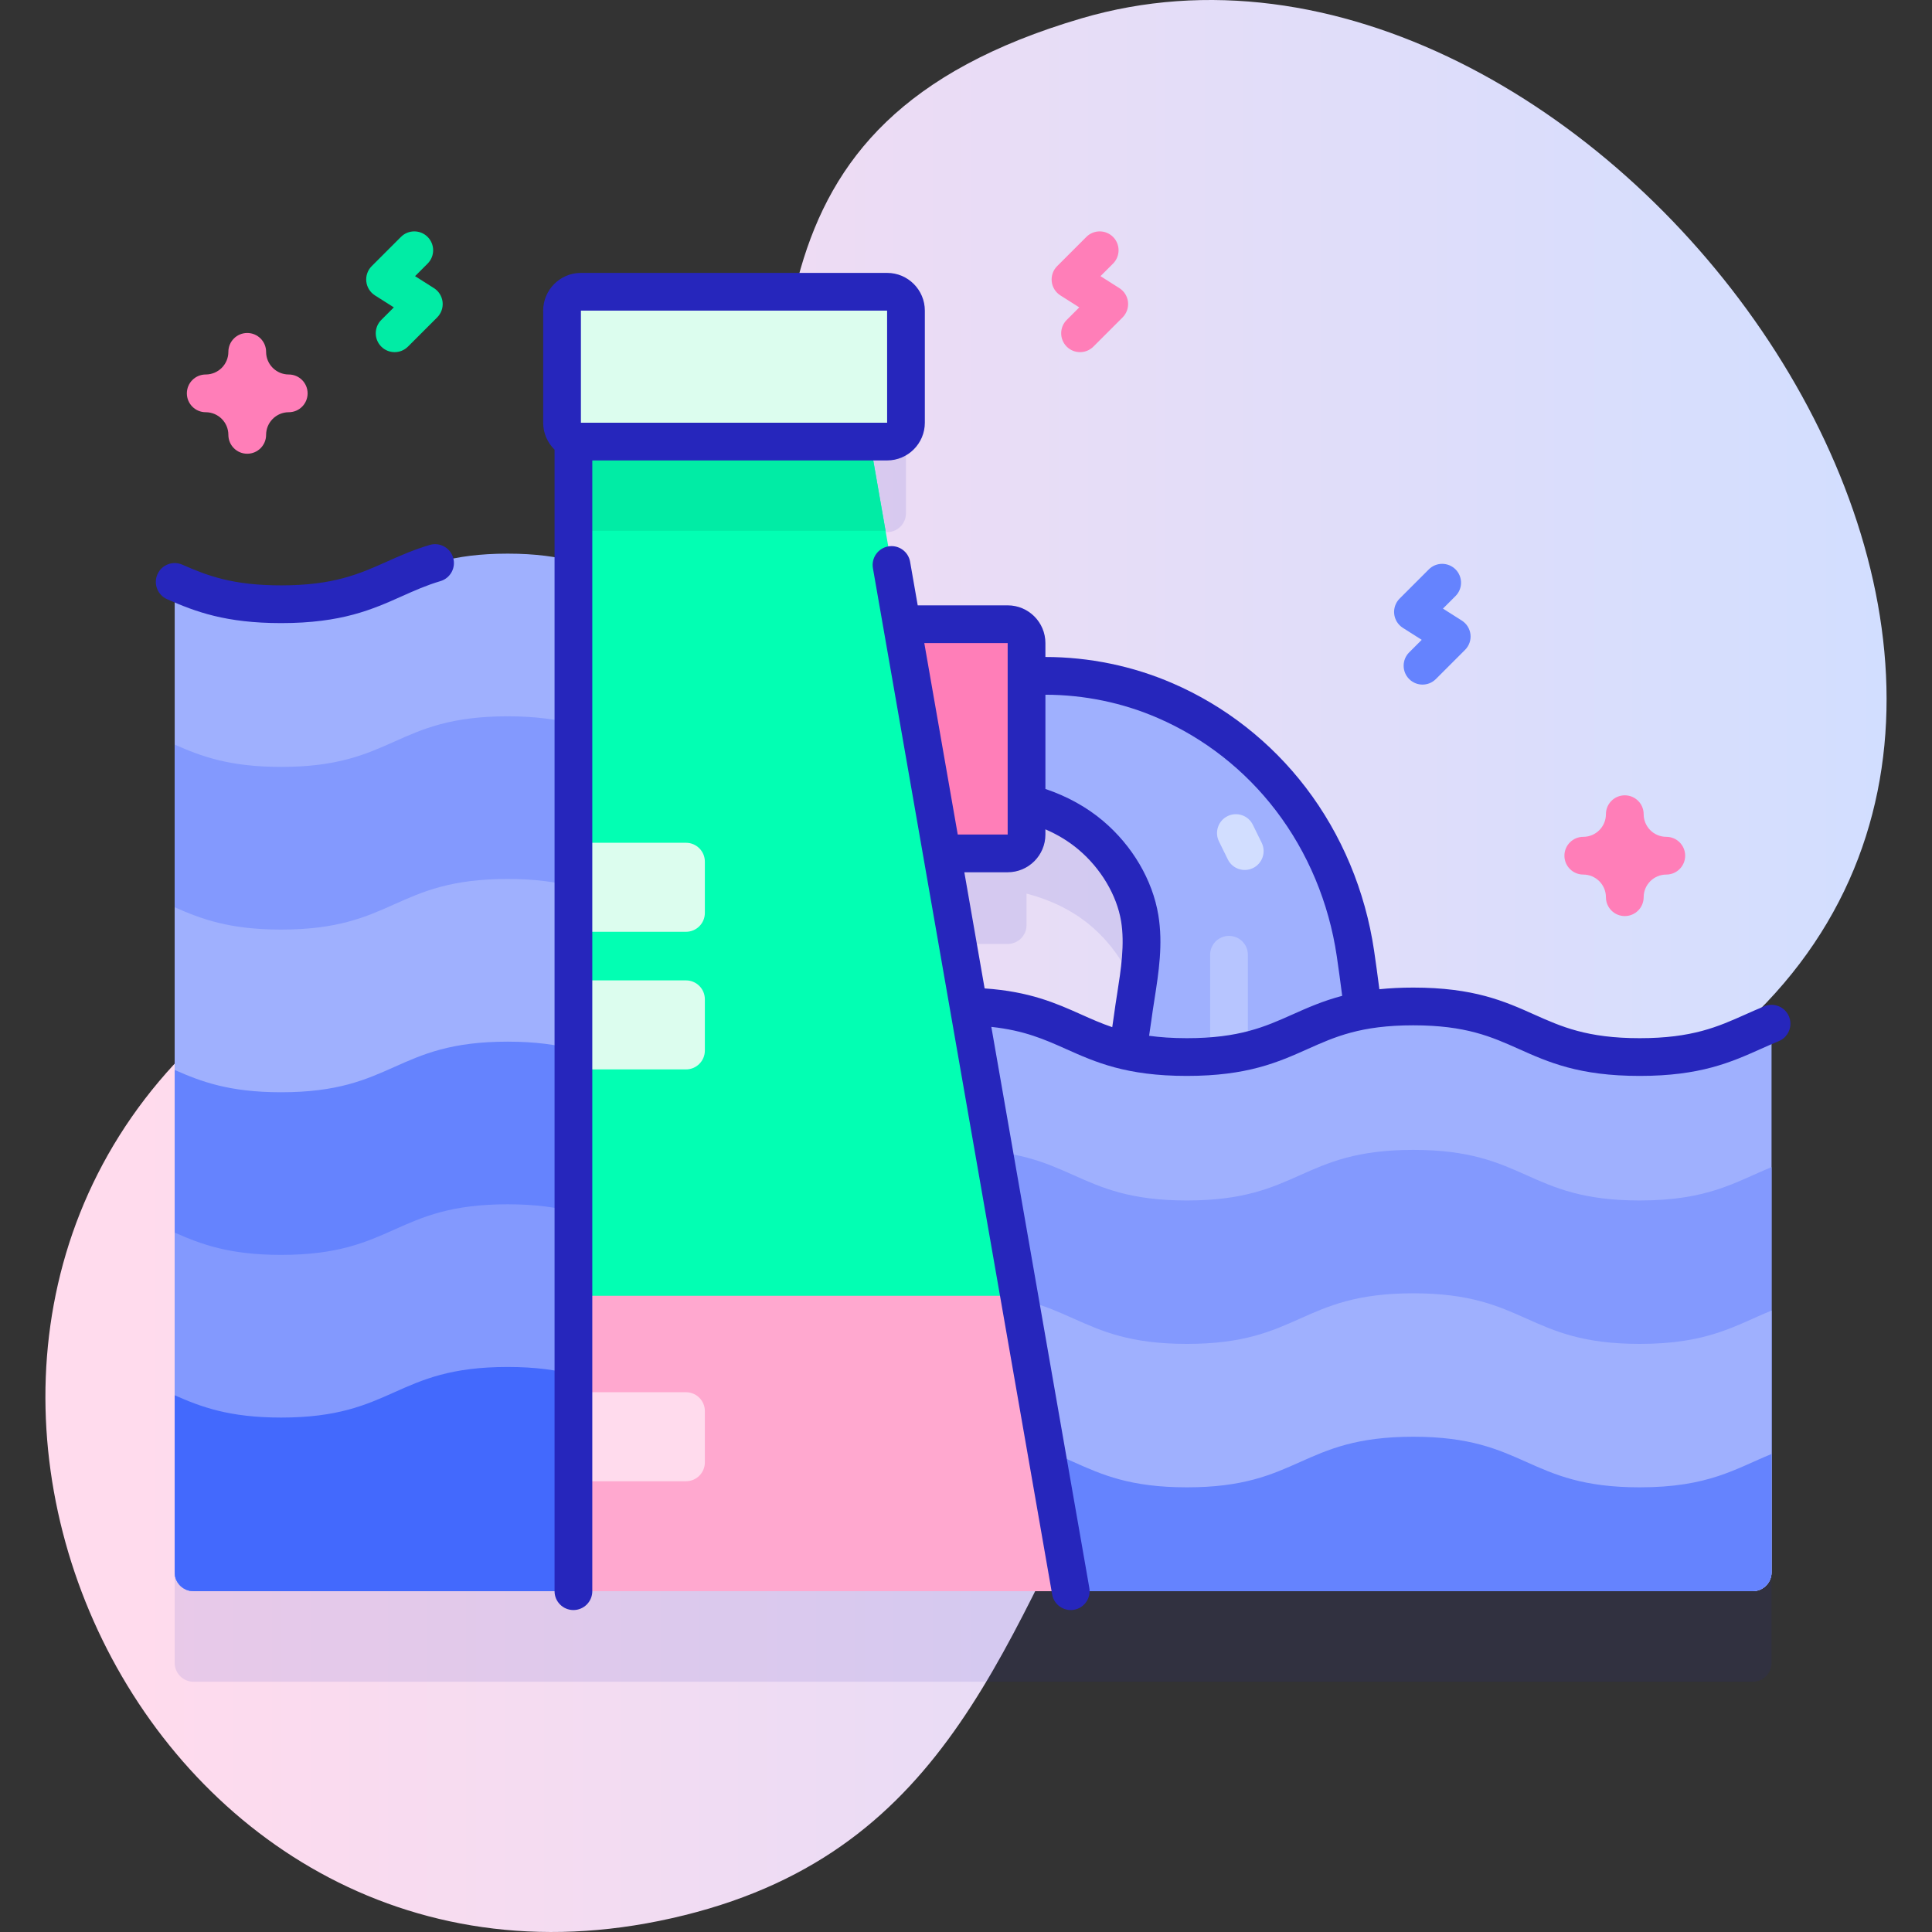 <svg id="Capa_1" enable-background="new 0 0 512 512" height="512" viewBox="0 0 512 512" width="512" xmlns="http://www.w3.org/2000/svg" xmlns:xlink="http://www.w3.org/1999/xlink"><rect x="0" y="0" width="512" height="512" fill="#333333" stroke="none"/><linearGradient id="SVGID_1_" gradientUnits="userSpaceOnUse" x1="12.034" x2="499.966" y1="256" y2="256"><stop offset=".049" stop-color="#ffdbed"/><stop offset=".999" stop-color="#d2deff"/></linearGradient><g><g><path d="m286.593 4.867c-94.351 27.746-75.427 93.585-85.98 166.539-13.171 91.052-70.095 44.365-135.496 93.537-113.054 85.001-30.931 272.636 109.468 244.14 74.552-15.131 89.786-70.095 120.193-128.824 39.333-75.972 104.558-55.259 163.066-104.856 118.655-100.582-37.403-309.897-171.251-270.536z" fill="url(#SVGID_1_)"/></g><g><path d="m469.48 295.294c-9.542 3.884-16.7 8.835-34.94 8.835-30 0-30-13.41-60.01-13.41-5.252 0-9.571.417-13.306 1.095-.63-5.051-1.28-10.098-2.021-15.131-2.183-14.834-8.004-28.992-17.114-40.922-8.86-11.604-20.49-20.54-33.256-26.067-11.538-5.021-24.241-7.223-36.791-6.433v-8.838c0-2.761-2.239-5-5-5h-28.042l-8.454-48.404h4.545c2.761 0 5-2.239 5-5v-29.7c0-2.761-2.239-5-5-5h-81.144c-2.761 0-5 2.239-5 5v29.7c0 2.055 1.242 3.817 3.015 4.586v32.117c-4.617-1.204-10.14-2.004-17.453-2.004-30 0-30 13.41-60 13.41-13.813 0-21.264-2.844-28.214-5.91v262.46c0 2.761 2.239 5 5 5h413.185c2.761 0 5-2.239 5-5zm-169.326-1.478c-.373 2.842-.881 5.775-1.329 8.735-15.17-3.431-20.398-11.304-42.126-11.801l-7.09-40.591h17.433c2.761 0 5-2.239 5-5v-8.343c6.209 1.629 12.01 4.303 17.012 8.524 6.524 5.506 11.584 13.509 12.981 21.986 1.455 8.817-.759 17.934-1.881 26.49z" fill="#2626bc" opacity=".1"/><g><path d="m269.043 179.502c13.516-1.371 27.333.771 39.791 6.193 12.766 5.527 24.396 14.463 33.256 26.067 9.109 11.931 14.93 26.088 17.114 40.922 1.602 10.883 2.796 21.833 4.226 32.74 2.365 18.038-10.341 34.578-28.379 36.943s-34.578-10.341-36.943-28.379c-1.033-7.878 1.023-16.363 2.046-24.172 1.122-8.556 3.336-17.674 1.883-26.491-1.398-8.477-6.457-16.48-12.981-21.986-6.143-5.184-13.481-8.063-21.316-9.497-8.879-1.625-14.76-10.14-13.136-19.02 1.34-7.323 7.386-12.605 14.439-13.32z" fill="#9fb0fe"/><g><path d="m325.697 290.343c-2.761 0-5-2.238-5-5v-32.323c0-2.762 2.239-5 5-5s5 2.238 5 5v32.323c0 2.761-2.238 5-5 5z" fill="#b7c5ff"/></g><path d="m267.043 226.159h-36.607v-60.734h36.607c2.761 0 5 2.239 5 5v50.734c0 2.761-2.238 5-5 5z" fill="#ff7eb8"/><path d="m134.51 146.719c-30 0-30 13.41-60 13.41-13.813 0-21.264-2.843-28.214-5.91v262.46c0 2.761 2.239 5 5 5h143.224v-261.55c-30 0-30-13.41-60.01-13.41z" fill="#9fb0fe"/><path d="m134.51 189.829c-30 0-30 13.41-60 13.41-13.813 0-21.264-2.843-28.214-5.91v219.35c0 2.761 2.239 5 5 5h143.224v-218.44c-30 0-30-13.41-60.01-13.41z" fill="#8399fe"/><path d="m134.51 232.939c-30 0-30 13.41-60 13.41-13.813 0-21.264-2.843-28.214-5.91v176.24c0 2.761 2.239 5 5 5h143.224v-175.33c-30 0-30-13.41-60.01-13.41z" fill="#9fb0fe"/><path d="m134.51 276.049c-30 0-30 13.41-60 13.41-13.813 0-21.264-2.844-28.214-5.91v133.13c0 2.761 2.239 5 5 5h143.224v-132.22c-30 0-30-13.41-60.01-13.41z" fill="#6583fe"/><path d="m134.51 319.149c-30 0-30 13.41-60 13.41-13.813 0-21.264-2.841-28.214-5.907v90.027c0 2.761 2.239 5 5 5h143.224v-89.12c-30 0-30-13.41-60.01-13.41z" fill="#8399fe"/><path d="m134.51 362.259c-30 0-30 13.41-60 13.41-13.813 0-21.264-2.841-28.214-5.907v46.917c0 2.761 2.239 5 5 5h143.224v-46.01c-30 0-30-13.41-60.01-13.41z" fill="#4369fd"/><path d="m469.48 271.294c-9.542 3.884-16.7 8.835-34.94 8.835-30 0-30-13.41-60.01-13.41-30 0-30 13.41-60 13.41-30.01 0-30.01-13.41-60.01-13.41s-30 13.41-60 13.41v141.55h269.96c2.761 0 5-2.239 5-5z" fill="#9fb0fe"/><path d="m469.48 309.304c-9.542 3.884-16.7 8.835-34.94 8.835-30 0-30-13.41-60.01-13.41-30 0-30 13.41-60 13.41-30.01 0-30.01-13.41-60.01-13.41s-30 13.41-60 13.41v103.54h269.96c2.761 0 5-2.239 5-5z" fill="#8399fe"/><path d="m469.48 347.314c-9.542 3.884-16.7 8.835-34.94 8.835-30 0-30-13.41-60.01-13.41-30 0-30 13.41-60 13.41-30.01 0-30.01-13.41-60.01-13.41s-30 13.41-60 13.41v65.53h269.96c2.761 0 5-2.239 5-5z" fill="#9fb0fe"/><path d="m469.48 385.324c-9.542 3.884-16.7 8.835-34.94 8.835-30 0-30-13.41-60.01-13.41-30 0-30 13.41-60 13.41-30.01 0-30.01-13.41-60.01-13.41s-30 13.41-60 13.41v27.52h269.96c2.761 0 5-2.239 5-5z" fill="#6583fe"/><path d="m227.892 101.816h-75.929v319.863h131.798z" fill="#02ffb3"/><path d="m151.963 343.395v78.284h131.798l-13.674-78.284z" fill="#ffa8cf"/><path d="m181.794 246.934h-29.832v-23.59h29.832c2.761 0 5 2.239 5 5v13.59c0 2.762-2.238 5-5 5z" fill="#dcfdee"/><path d="m181.794 283.404h-29.832v-23.59h29.832c2.761 0 5 2.239 5 5v13.59c0 2.762-2.238 5-5 5z" fill="#dcfdee"/><path d="m181.794 392.544h-29.832v-23.59h29.832c2.761 0 5 2.239 5 5v13.59c0 2.762-2.238 5-5 5z" fill="#ffdbed"/><path d="m234.678 140.672-6.786-38.856h-75.929v38.856z" fill="#01eca5"/><path d="m235.092 117.021h-81.144c-2.761 0-5-2.239-5-5v-29.7c0-2.761 2.239-5 5-5h81.144c2.761 0 5 2.239 5 5v29.7c0 2.761-2.239 5-5 5z" fill="#dcfdee"/><g fill="#2626bc"><path d="m113.871 144.418c-4.363 1.296-7.94 2.895-11.4 4.441-7.213 3.224-14.026 6.27-27.96 6.27-12.733 0-19.396-2.483-26.195-5.484-2.526-1.115-5.478.029-6.593 2.556s.029 5.478 2.555 6.593c7.565 3.339 15.569 6.336 30.233 6.336 16.067 0 24.188-3.63 32.042-7.141 3.309-1.479 6.435-2.876 10.166-3.984 2.647-.786 4.156-3.569 3.37-6.217-.788-2.647-3.571-4.159-6.218-3.37z"/><path d="m474.111 269.409c-1.041-2.558-3.957-3.787-6.516-2.746-1.769.72-3.45 1.471-5.077 2.197-7.218 3.224-14.037 6.269-27.979 6.269-13.932 0-20.746-3.045-27.959-6.269-7.855-3.511-15.978-7.141-32.05-7.141-3.314 0-6.274.161-8.98.437-.501-3.878-.948-7.128-1.4-10.202-2.332-15.837-8.586-30.784-18.087-43.228-9.225-12.082-21.412-21.633-35.234-27.617-10.579-4.603-22.187-6.996-33.786-7.002v-3.685c0-5.514-4.486-10-10-10h-23.84l-2.019-11.557c-.475-2.721-3.064-4.541-5.786-4.065-2.72.476-4.54 3.065-4.065 5.786l47.501 271.952c.424 2.43 2.535 4.141 4.919 4.141.286 0 .575-.024.866-.075 2.72-.476 4.54-3.065 4.065-5.786l-25.97-148.683c8.725.934 14.131 3.335 19.763 5.852 7.855 3.511 15.978 7.141 32.051 7.141 16.066 0 24.187-3.63 32.041-7.14 7.213-3.225 14.026-6.27 27.959-6.27 13.939 0 20.755 3.046 27.97 6.271 7.854 3.51 15.974 7.139 32.04 7.139 16.074 0 24.199-3.629 32.057-7.138 1.623-.725 3.156-1.409 4.769-2.066 2.559-1.04 3.788-3.957 2.747-6.515zm-207.068-98.985v50.735h-13.231l-8.862-50.735zm-6.108 91.515-5.376-30.78h11.485c5.514 0 10-4.486 10-10v-1.378c3.28 1.414 6.189 3.187 8.787 5.38 5.924 4.998 10.138 12.093 11.272 18.978 1.007 6.109-.04 12.794-1.052 19.259-.296 1.893-.603 3.849-.854 5.77-.131.997-.281 2.011-.44 3.04-2.929-.997-5.537-2.16-8.197-3.349-6.73-3.008-13.673-6.096-25.625-6.92zm81.555 6.92c-7.213 3.225-14.026 6.27-27.959 6.27-3.826 0-7.102-.236-10.01-.635.21-1.342.416-2.693.591-4.027.235-1.797.519-3.606.819-5.521 1.135-7.246 2.309-14.738 1.04-22.434-1.533-9.299-6.888-18.409-14.69-24.993-4.327-3.652-9.448-6.48-15.237-8.437v-24.973c10.23.01 20.471 2.113 29.805 6.175 12.266 5.31 23.078 13.786 31.268 24.512 8.475 11.1 14.057 24.452 16.142 38.615.461 3.135.918 6.473 1.436 10.496-5.143 1.354-9.212 3.168-13.205 4.952z"/><path d="m235.092 122.021c5.514 0 10-4.486 10-10v-29.7c0-5.514-4.486-10-10-10h-81.144c-5.514 0-10 4.486-10 10v29.699c0 2.797 1.157 5.326 3.015 7.143v302.517c0 2.762 2.239 5 5 5s5-2.238 5-5v-299.659zm-81.144-39.7h81.144l.006 29.699h-81.15z"/></g><g><path d="m332.075 230.036c-2.478 1.217-5.475.195-6.692-2.284l-2.347-4.778c-1.217-2.479-.195-5.475 2.284-6.692s5.475-.195 6.692 2.284l2.347 4.778c1.217 2.479.194 5.475-2.284 6.692z" fill="#d2deff"/></g></g><path d="m286.224 93.321c-1.28 0-2.559-.488-3.536-1.465-1.953-1.952-1.953-5.118 0-7.07l3.328-3.328-5.003-3.173c-1.282-.813-2.125-2.165-2.292-3.673-.167-1.509.361-3.012 1.434-4.085l7.742-7.742c1.953-1.953 5.118-1.953 7.071 0 1.953 1.952 1.953 5.118 0 7.07l-3.328 3.328 5.003 3.173c1.282.813 2.125 2.165 2.292 3.674.167 1.508-.361 3.011-1.434 4.084l-7.742 7.742c-.976.977-2.256 1.465-3.535 1.465z" fill="#ff7eb8"/><path d="m376.981 181.425c-1.28 0-2.559-.488-3.536-1.465-1.953-1.952-1.953-5.118 0-7.07l3.328-3.328-5.002-3.173c-1.282-.813-2.125-2.165-2.292-3.673-.167-1.509.361-3.012 1.434-4.085l7.742-7.742c1.952-1.953 5.118-1.952 7.071-.001 1.953 1.953 1.953 5.119 0 7.071l-3.328 3.328 5.002 3.173c1.282.813 2.125 2.165 2.292 3.674.167 1.508-.361 3.011-1.434 4.084l-7.742 7.742c-.976.977-2.255 1.465-3.535 1.465z" fill="#6583fe"/><path d="m104.579 93.321c-1.28 0-2.559-.488-3.536-1.465-1.953-1.952-1.953-5.118 0-7.07l3.328-3.328-5.003-3.173c-1.282-.813-2.125-2.165-2.292-3.673-.167-1.509.361-3.012 1.434-4.085l7.742-7.742c1.953-1.953 5.118-1.953 7.071 0 1.953 1.952 1.953 5.118 0 7.07l-3.328 3.328 5.003 3.173c1.282.813 2.125 2.165 2.292 3.674.167 1.508-.361 3.011-1.434 4.084l-7.742 7.742c-.976.977-2.256 1.465-3.535 1.465z" fill="#01eca5"/><g fill="#ff7eb8"><path d="m65.52 120.244c-2.761 0-5-2.238-5-5 0-3.309-2.691-6-6-6-2.761 0-5-2.238-5-5s2.239-5 5-5c3.309 0 6-2.691 6-6 0-2.762 2.239-5 5-5s5 2.238 5 5c0 3.309 2.691 6 6 6 2.761 0 5 2.238 5 5s-2.239 5-5 5c-3.309 0-6 2.691-6 6 0 2.762-2.239 5-5 5z"/><path d="m430.587 242.769c-2.761 0-5-2.238-5-5 0-3.309-2.691-6-6-6-2.761 0-5-2.238-5-5s2.239-5 5-5c3.309 0 6-2.691 6-6 0-2.762 2.239-5 5-5s5 2.238 5 5c0 3.309 2.691 6 6 6 2.761 0 5 2.238 5 5s-2.239 5-5 5c-3.309 0-6 2.691-6 6 0 2.761-2.239 5-5 5z"/></g></g></g></svg>
